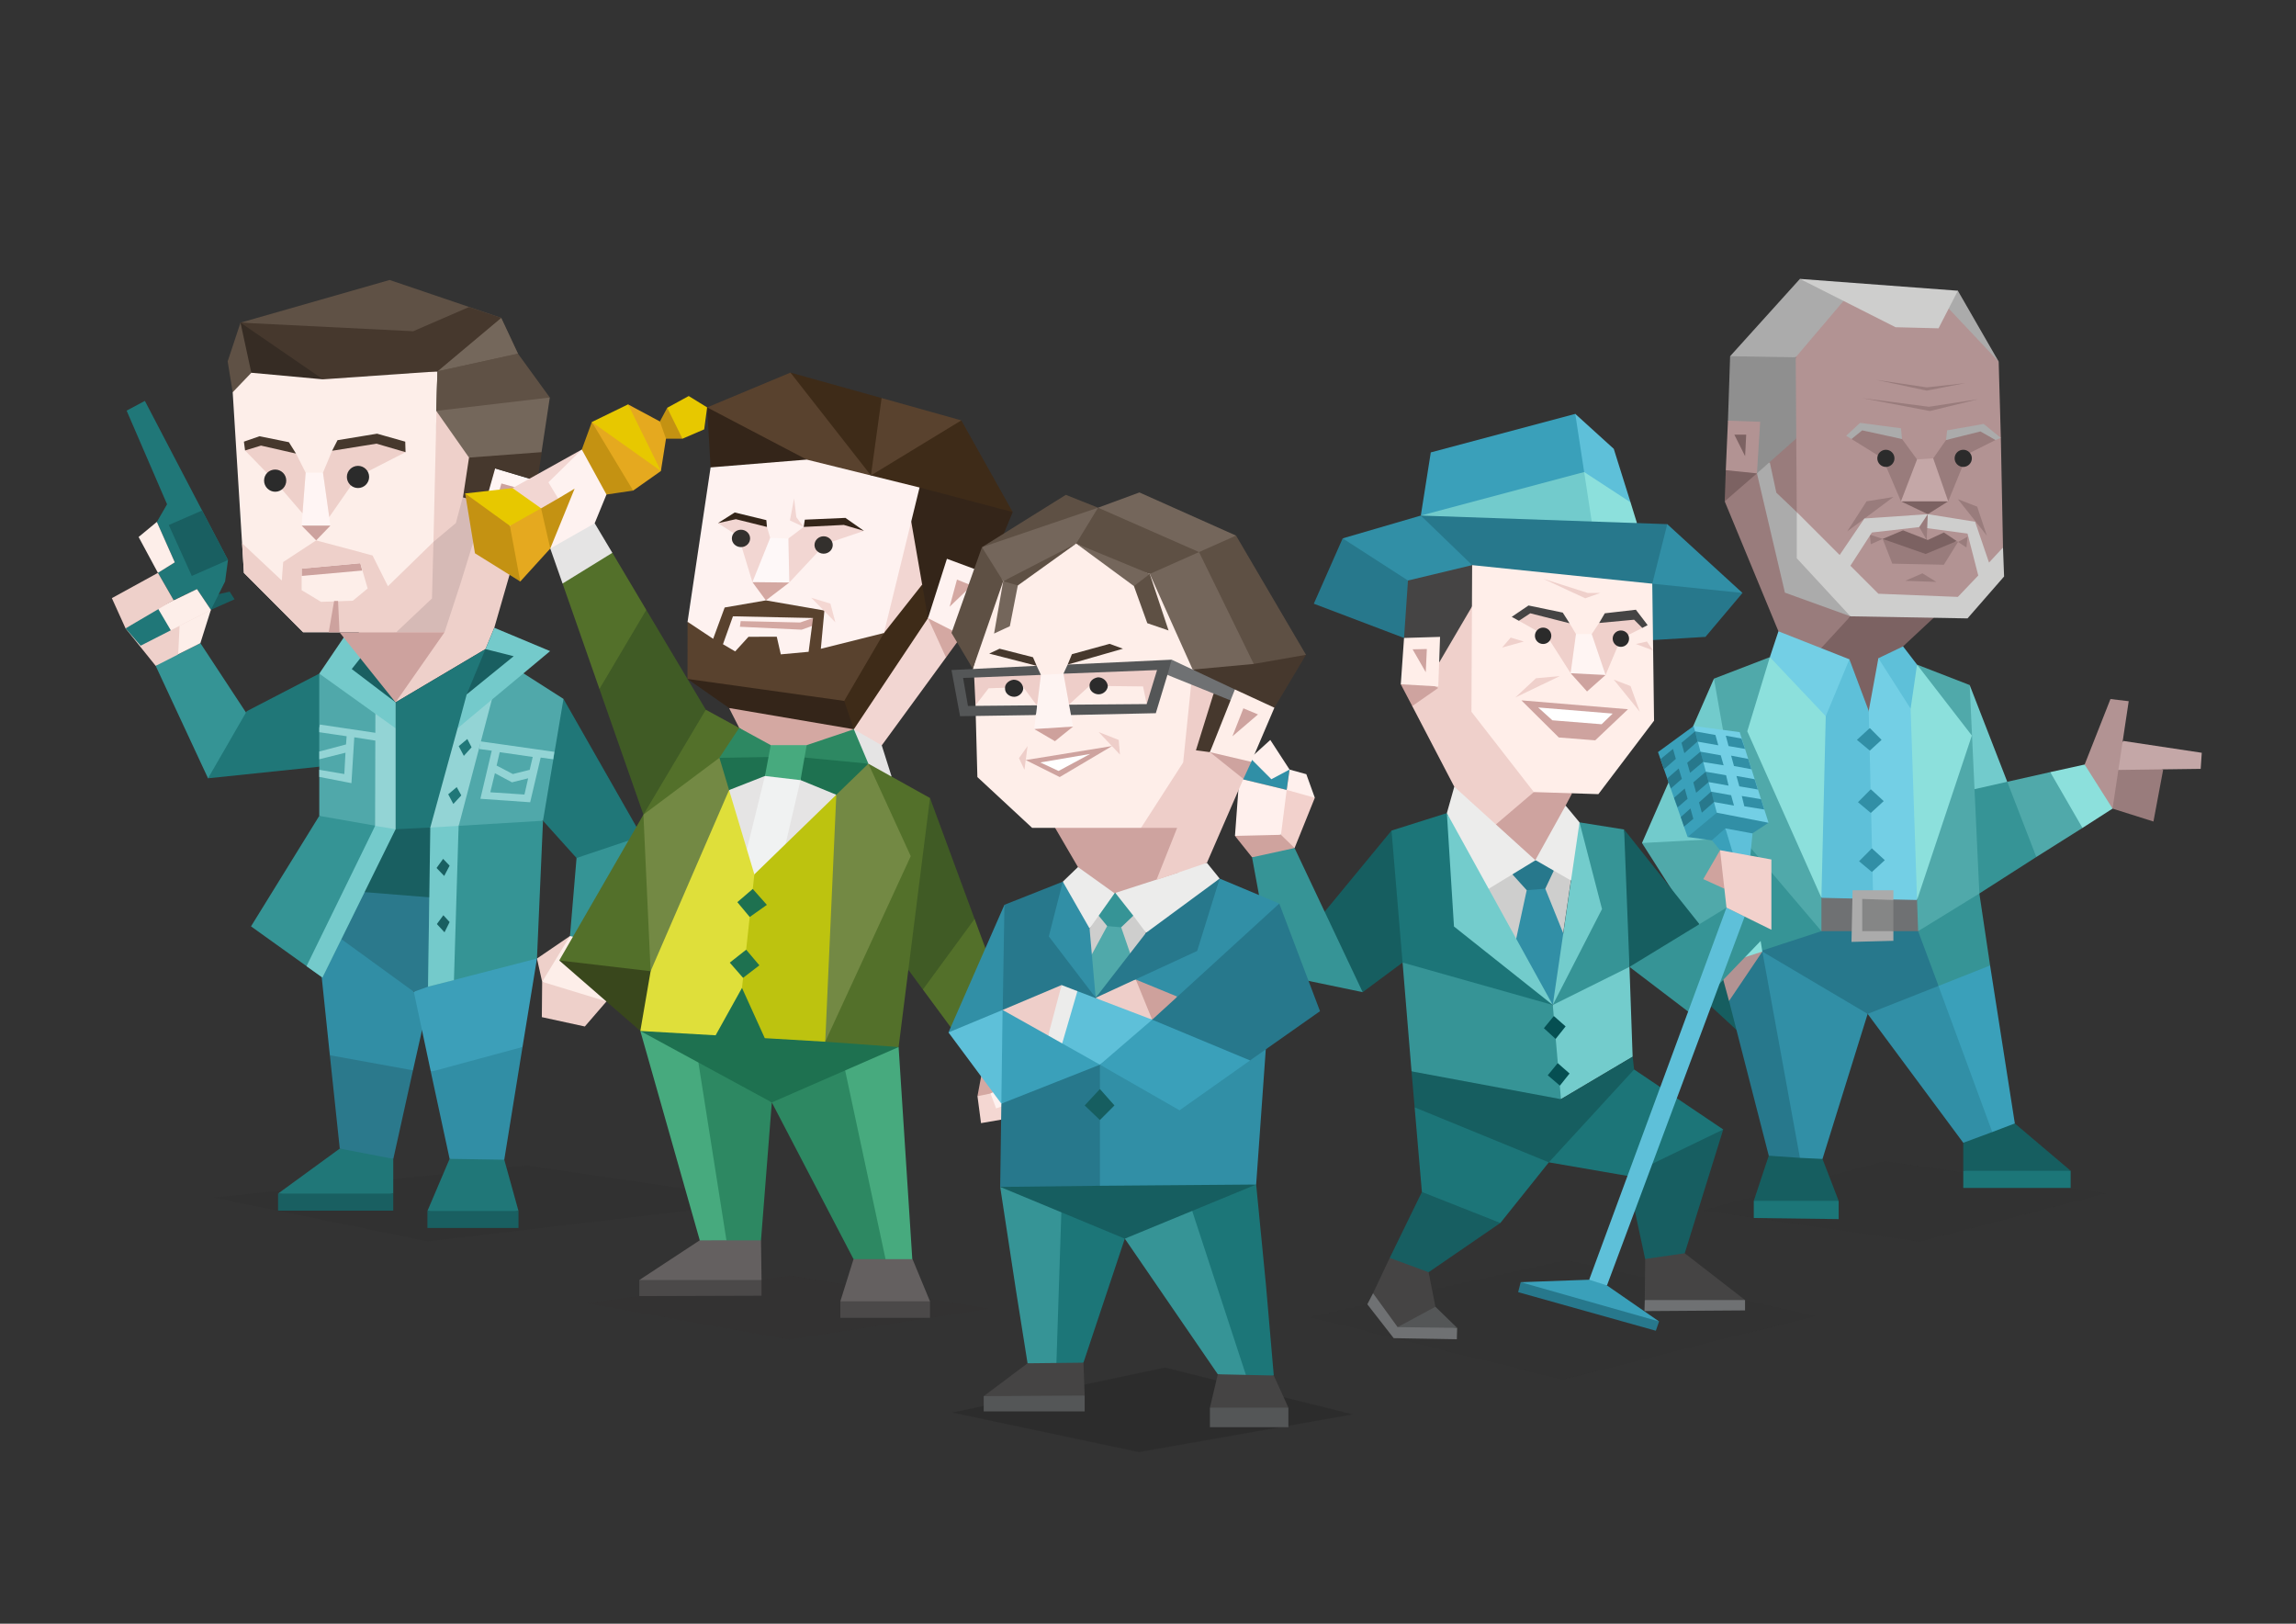 <?xml version="1.0" encoding="UTF-8"?>
<!DOCTYPE svg PUBLIC "-//W3C//DTD SVG 1.1//EN" "http://www.w3.org/Graphics/SVG/1.1/DTD/svg11.dtd">
<!-- Creator: CorelDRAW X8 -->
<svg xmlns="http://www.w3.org/2000/svg" xml:space="preserve" width="297mm" height="210mm" version="1.1" style="shape-rendering:geometricPrecision; text-rendering:geometricPrecision; image-rendering:optimizeQuality; fill-rule:evenodd; clip-rule:evenodd"
viewBox="0 0 29700 21000"
 xmlns:xlink="http://www.w3.org/1999/xlink">
 <rect x="0" y="0" width="29700" height="21000" fill="#333333" stroke="none"/>
 <defs>
  <style type="text/css">
   <![CDATA[
    .fil14 {fill:none}
    .fil56 {fill:#054F52}
    .fil6 {fill:#165E60}
    .fil49 {fill:#175E61}
    .fil28 {fill:#195F61}
    .fil48 {fill:#1C7578}
    .fil10 {fill:#1C7678}
    .fil65 {fill:#1E7150}
    .fil24 {fill:#207778}
    .fil13 {fill:#27788C}
    .fil22 {fill:#2B2B2B}
    .fil30 {fill:#2B798C}
    .fil64 {fill:#2D8862}
    .fil53 {fill:#308FA6}
    .fil29 {fill:#318EA5}
    .fil12 {fill:#318FA6}
    .fil84 {fill:#33302D}
    .fil81 {fill:#342519}
    .fil26 {fill:#359495}
    .fil37 {fill:#362C24}
    .fil9 {fill:#369496}
    .fil73 {fill:#39471C}
    .fil11 {fill:#3AA0BA}
    .fil31 {fill:#3C9FB9}
    .fil71 {fill:#3E2B18}
    .fil66 {fill:#405B25}
    .fil42 {fill:#454444}
    .fil36 {fill:#46382D}
    .fil63 {fill:#47AA7E}
    .fil61 {fill:#4B4949}
    .fil39 {fill:#50A8AA}
    .fil20 {fill:#50A9AA}
    .fil67 {fill:#53702A}
    .fil43 {fill:#545657}
    .fil82 {fill:#59422E}
    .fil91 {fill:#5E5044}
    .fil54 {fill:#5EBFD9}
    .fil5 {fill:#5EC0D9}
    .fil33 {fill:#5F5145}
    .fil62 {fill:#646060}
    .fil16 {fill:#6F7173}
    .fil8 {fill:#72CBCC}
    .fil76 {fill:#738944}
    .fil50 {fill:#73CCCC}
    .fil4 {fill:#73CFE5}
    .fil92 {fill:#74665B}
    .fil38 {fill:#74675B}
    .fil41 {fill:#74CACB}
    .fil3 {fill:#7C6262}
    .fil17 {fill:#858686}
    .fil19 {fill:#8CE0DC}
    .fil2 {fill:#8F8F8F}
    .fil40 {fill:#93D4D5}
    .fil0 {fill:#997C7C}
    .fil1 {fill:#ABABAB}
    .fil15 {fill:#B29393}
    .fil75 {fill:#BDC30F}
    .fil77 {fill:#C49212}
    .fil18 {fill:#C4A7A7}
    .fil35 {fill:#CDA29E}
    .fil88 {fill:#CEA19C}
    .fil44 {fill:#CEA39F}
    .fil21 {fill:#CECECD}
    .fil47 {fill:#CFA39E}
    .fil68 {fill:#D4A8A2}
    .fil32 {fill:#D6BAB6}
    .fil74 {fill:#DFDF3A}
    .fil78 {fill:#E5A91F}
    .fil70 {fill:#E5E4E4}
    .fil52 {fill:#E6E8E8}
    .fil79 {fill:#E7C800}
    .fil51 {fill:#ECECEB}
    .fil87 {fill:#EECEC9}
    .fil25 {fill:#EED0CA}
    .fil45 {fill:#EFD0CB}
    .fil72 {fill:#F0F2F2}
    .fil46 {fill:#F2D1CC}
    .fil69 {fill:#F2D6D2}
    .fil85 {fill:#F4D7D2}
    .fil27 {fill:#FDEEE9}
    .fil89 {fill:#FEEEE9}
    .fil80 {fill:#FEF2F0}
    .fil90 {fill:#FEF4F2}
    .fil83 {fill:#FEF8F8}
    .fil57 {fill:#FFEEE9}
    .fil55 {fill:#FFF0ED}
    .fil58 {fill:#FFF5F3}
    .fil34 {fill:#FFF5F4}
    .fil59 {fill:white}
    .fil23 {fill:#231F20;fill-opacity:0.102}
    .fil7 {fill:#2B2B2B;fill-opacity:0.102}
    .fil60 {fill:#33302D;fill-opacity:0.102}
    .fil86 {fill:#070908;fill-opacity:0.149}
   ]]>
  </style>
 </defs>
 <g id="Camada_x0020_1">
  <g id="_2593932133856">
   <g>
    <polygon class="fil0" points="23242,6956 23922,7720 23936,7971 23561,8540 23450,8499 23061,8346 23005,8165 22310,6484 22561,6108 23297,5455 "/>
    <polygon class="fil1" points="23242,6623 23408,7137 23923,7720 23936,7971 23089,7665 22727,6122 22811,5969 22894,5983 22978,6372 "/>
    <polygon class="fil2" points="23311,4760 23228,4621 22783,4468 22380,4607 22352,5441 22727,6122 23228,5678 23339,5455 "/>
    <polygon class="fil3" points="25034,7971 24617,8360 24506,8610 24339,9319 23992,9319 23742,8610 23450,8499 23936,7971 24868,7859 "/>
    <polygon class="fil4" points="24881,11250 24798,11640 24548,11765 24061,11751 24061,9430 24173,9194 24298,8513 24506,8610 24798,9069 "/>
    <polygon class="fil5" points="24173,9194 24228,11514 24061,11751 23742,11737 23561,11612 23422,11250 23533,9166 23742,8610 23923,8527 "/>
    <polygon class="fil6" points="22435,12654 22547,13140 22463,13321 21741,12654 22005,12460 22241,12487 "/>
    <polygon class="fil7" points="27244,15434 24826,16059 22019,15656 24381,15017 "/>
    <polygon class="fil8" points="25965,10111 25813,10305 25396,10347 25368,9041 25479,8860 "/>
    <path class="fil9" d="M25535 10208l430 -97 334 375 42 598 -737 472 -194 -139 -14 -1070 139 -139zm-3794 2446l278 -528 208 139 14 222 -500 167z"/>
    <path class="fil10" d="M23784 15531l-306 -97 -598 13 -194 84 0 222 1098 14 0 -236zm3001 -389l-375 -84 -750 14 -264 70 0 222 1389 0 0 -222z"/>
    <path class="fil6" d="M23575 14989l209 542 -1098 0 194 -584 153 -83 389 0 153 125zm2488 -459l722 612 -1389 0 0 -362 111 -194 389 -139 167 83z"/>
    <polygon class="fil11" points="25743,12487 26063,14530 25771,14641 25576,14558 24951,12793 25034,12640 25562,12418 "/>
    <polygon class="fil12" points="25396,14780 25771,14641 25034,12640 24200,12904 24159,13113 "/>
    <polygon class="fil13" points="22964,12418 23381,14822 23283,14975 22880,14947 22366,12946 22366,12765 22783,12195 "/>
    <line class="fil14" x1="23158" y1="14961" x2="21782" y2= "8888" />
    <polygon class="fil12" points="22797,12307 23283,14975 23575,14989 24159,13113 24020,12849 23103,12293 "/>
    <polygon class="fil15" points="22366,12946 22797,12307 22672,12279 22324,12390 22241,12487 "/>
    <polygon class="fil13" points="25076,12751 24159,13113 22797,12307 22894,12154 23547,11876 24784,11945 24909,12015 25090,12543 "/>
    <polygon class="fil9" points="25340,11528 25604,11556 25743,12487 25076,12751 24812,12043 24923,11806 "/>
    <polygon class="fil16" points="24923,11806 24826,12043 23561,12043 23422,11792 23561,11612 24798,11640 "/>
    <polygon class="fil17" points="24492,11640 24061,11584 24061,12084 24492,12043 "/>
    <polygon class="fil1" points="24492,11514 24492,11640 24089,11626 24089,12043 24492,12043 24492,12168 23950,12182 23964,11514 "/>
    <path class="fil12" d="M24339 9569l-152 139 -167 -139 167 -153 152 153zm28 792l-167 153 -166 -139 166 -167 167 153zm14 764l-167 153 -166 -139 166 -167 167 153z"/>
    <polygon class="fil5" points="24895,9055 24798,8596 24617,8360 24298,8513 24715,9166 "/>
    <polygon class="fil4" points="23923,8527 23617,9263 23158,8999 22894,8499 23005,8165 "/>
    <polygon class="fil0" points="27842,9861 27981,9958 27856,10625 27327,10458 27244,10153 27258,9861 "/>
    <polygon class="fil18" points="28481,9736 28467,9944 27397,9958 27258,9861 27466,9583 "/>
    <polygon class="fil15" points="27536,9069 27327,10458 27063,10305 26966,9888 27300,9041 "/>
    <polygon class="fil19" points="26521,9986 26966,9888 27327,10458 26938,10708 26577,10430 "/>
    <path class="fil20" d="M25965 10111l556 -125 417 722 -597 376 -376 -973zm-486 -1251l-681 -264 83 389 445 542 -458 1501 -70 612 14 403 792 -487 -125 -2696z"/>
    <polygon class="fil19" points="25507,9513 24798,11640 24715,9166 24798,8596 "/>
    <polygon class="fil3" points="22310,6484 22727,6122 22491,5942 22324,6081 "/>
    <polygon class="fil15" points="22769,5455 22352,5441 22324,6081 22727,6122 "/>
    <polygon class="fil3" points="22588,5622 22574,5900 22435,5622 "/>
    <polygon class="fil15" points="23242,6623 23353,6956 24270,7832 25396,7846 25799,7415 25910,7081 25882,5664 25854,4677 25298,3899 25020,3885 24701,4190 23978,3829 23672,3829 23200,4343 23228,4538 "/>
    <path class="fil1" d="M23853 3885l-625 736 -848 -14 903 -1000 445 125 125 153zm1473 -125l528 917 -681 -723 -55 -125 208 -69z"/>
    <polygon class="fil21" points="24520,4232 25076,4246 25326,3760 23283,3607 "/>
    <path class="fil0" d="M25813 5691l-362 181 -250 612 -208 -278 14 -278 166 -237 445 -152 195 152zm-1209 -13l194 264 0 236 -208 306 -237 -556 -403 -250 125 -167 529 167zm986 -515l-625 153 -876 -167 862 112 639 -98zm-167 -208l-500 97 -653 -139 653 97 500 -55z"/>
    <polygon class="fil3" points="24909,6400 25201,6484 24937,6650 24590,6484 "/>
    <polygon class="fil18" points="25007,5928 24798,5942 24590,6484 25201,6484 "/>
    <path class="fil0" d="M25576 6553l125 375 -375 -472 250 97zm-1084 -125l-597 445 250 -389 347 -56zm556 1098l-403 -14 223 -97 180 111zm403 -584l-153 84 14 -28 125 83 14 -139 0 0zm-1098 28l-166 -56 13 125 153 -69z"/>
    <polygon class="fil0" points="25145,7304 25326,7012 24353,6970 24478,7290 "/>
    <path class="fil21" d="M25910 7081l-181 195 -180 -528 -612 -98 -820 56 -320 472 -555 -555 0 597 694 751 1515 27 473 -542 -14 -375 0 0zm-320 362l-264 277 -1028 -41 -362 -362 278 -430 612 -70 625 84 139 542 0 0z"/>
    <polygon class="fil0" points="24923,6984 24937,6650 24826,6817 "/>
    <path class="fil22" d="M25396 5817c-62,0 -112,49 -112,111 0,61 50,111 112,111 61,0 111,-50 111,-111 0,-62 -50,-111 -111,-111zm-1001 0c-61,0 -111,49 -111,111 0,61 50,111 111,111 61,0 111,-50 111,-111 0,-62 -50,-111 -111,-111z"/>
    <path class="fil1" d="M25660 5483l222 181 -69 27 -195 -111 -445 111 14 -125 473 -83zm-1070 56l14 139 -515 -112 -139 112 -69 -42 180 -167 529 70z"/>
    <polygon class="fil3" points="25312,6998 24909,7165 24353,6970 24617,6859 24937,6984 25145,6887 "/>
    <polygon class="fil20" points="22727,9513 22950,8874 22894,8499 22171,8777 22116,9208 22380,10889 23325,11973 23561,12043 23561,11612 23450,10917 "/>
    <polygon class="fil9" points="23561,12043 22797,12293 22672,12209 22463,11000 22533,10834 "/>
    <polygon class="fil20" points="22019,12126 22199,12195 22644,12043 22727,11876 22533,10834 22380,10708 21490,10722 21240,10903 "/>
    <polygon class="fil19" points="22727,11876 22019,12126 22241,12487 22797,12307 "/>
    <polygon class="fil8" points="22171,8777 21240,10903 22533,10834 "/>
    <polygon class="fil19" points="23617,9263 22894,8499 22602,9458 23561,11612 "/>
   </g>
   <g>
    <polygon class="fil23" points="9835,15547 8835,15371 6807,15073 2761,15489 5533,16055 "/>
    <path class="fil24" d="M6523 14999l184 663 -589 110 -589 -110 287 -674 416 -250 291 261zm-1436 -11l0 449 -618 111 -872 -111 798 -582 365 -55 327 188z"/>
    <polygon class="fil25" points="2305,8462 2728,7887 2246,7762 1624,8127 2014,8612 2261,8598 "/>
    <polygon class="fil24" points="7289,9039 6946,9603 7024,10615 7458,11097 7962,11226 8301,10814 "/>
    <polygon class="fil26" points="8055,12286 8301,10814 7458,11097 7373,12106 7679,12452 "/>
    <polygon class="fil27" points="7373,12106 7101,12404 7013,12698 7418,13052 7845,12952 8055,12286 "/>
    <path class="fil25" d="M7845 12952l-280 324 -556 -121 4 -457 832 254zm-472 -846l-427 291 67 301 360 -592z"/>
    <polygon class="fil28" points="2728,7887 3034,7751 2971,7652 2827,7685 2735,7799 "/>
    <polygon class="fil26" points="2592,8318 2014,8612 2691,10066 3063,9901 3299,9393 "/>
    <path class="fil24" d="M3192 9198l-501 868 1439 -150 265 -358 -265 -846 -938 486zm-946 -1436l302 -143 180 268 184 -368 37 -276 -1075 -2058 -236 126 523 1211 -132 228 232 523 -218 136 203 353z"/>
    <polygon class="fil28" points="2614,6603 2183,6790 2481,7449 2949,7243 "/>
    <path class="fil27" d="M2261 7273l-218 136 -250 -464 236 -195 232 523zm467 614l-519 265 -169 -287 508 -246 180 268z"/>
    <polygon class="fil24" points="2209,8152 1819,8351 1624,8127 2040,7865 "/>
    <polygon class="fil28" points="3597,15437 5087,15437 5087,15658 3597,15658 "/>
    <polygon class="fil29" points="5087,12338 3862,11907 4130,12338 4267,13648 4694,13990 5342,13843 5459,13324 5570,13159 5353,12827 "/>
    <polygon class="fil30" points="4395,14855 5088,14988 5342,13843 4267,13648 "/>
    <polygon class="fil31" points="6946,12397 6652,11947 5353,12827 5573,13861 6159,13917 6759,13541 "/>
    <polygon class="fil29" points="5816,14988 6523,14999 6759,13541 5573,13862 "/>
    <polygon class="fil31" points="5205,12761 5087,12338 "/>
    <polygon class="fil30" points="4300,12062 5353,12827 5537,12761 6468,11951 5827,11627 5360,11241 4624,11531 "/>
    <polygon class="fil25" points="4569,8042 5117,9084 6280,8395 6394,8119 6847,6547 6402,6058 5658,4803 5566,7475 5135,8042 "/>
    <polygon class="fil32" points="5986,6430 5897,6765 5607,7008 5544,7398 5095,8178 5750,8178 5956,7549 6277,6511 "/>
    <polygon class="fil33" points="3010,5073 2945,4674 3111,4173 5040,3621 6483,4111 6700,4574 6387,4972 5658,4803 5330,4644 4189,4836 3492,4803 "/>
    <polygon class="fil27" points="3010,5073 3155,7409 3921,8178 5128,8178 5371,7641 5607,7008 5658,4806 5327,4644 4171,4847 3350,4718 "/>
    <polygon class="fil34" points="3954,6113 4178,6113 4274,6798 3902,6798 "/>
    <polygon class="fil35" points="3902,6798 4090,6989 4274,6798 "/>
    <path class="fil25" d="M5246 5848l-626 320 -361 519 -81 -574 118 -283 593 -162 357 180zm-1417 18l125 247 -41 526 -364 -423 -379 -390 198 -125 461 165z"/>
    <path class="fil22" d="M3703 6216c0,77 -62,144 -143,144 -77,0 -144,-63 -144,-144 0,-81 63,-143 144,-143 77,0 143,62 143,143zm928 -191c79,0 144,64 144,143 0,80 -65,144 -144,144 -79,0 -144,-64 -144,-144 0,-79 65,-143 144,-143z"/>
    <polygon class="fil36" points="3111,4173 3376,4718 4189,4836 5658,4803 4837,4324 "/>
    <polygon class="fil37" points="3251,4821 4178,4906 4222,4530 3111,4173 "/>
    <polygon class="fil38" points="5658,4803 6483,4111 6700,4574 "/>
    <polygon class="fil34" points="6196,6765 6748,6901 6946,6220 6402,6058 "/>
    <path class="fil35" d="M6376 6628l419 -290 -309 -85 -110 375zm-180 137l467 419 85 -283 -552 -136z"/>
    <polygon class="fil28" points="5529,15882 6707,15882 6707,15662 5529,15662 "/>
    <polygon class="fil39" points="7289,9039 6280,8395 5566,10703 6346,10825 7024,10615 "/>
    <polygon class="fil26" points="6946,12397 7024,10615 5566,10703 5537,12761 "/>
    <polygon class="fil39" points="5117,9084 4130,8712 4130,10552 4550,10825 5117,10725 "/>
    <polygon class="fil26" points="4171,12643 5117,10725 4130,10552 3247,11981 "/>
    <line class="fil14" x1="6946" y1="12397" x2="6468" y2= "14844" />
    <polygon class="fil28" points="5820,11627 5930,10707 5459,10239 5117,10725 4624,11531 "/>
    <polygon class="fil24" points="5930,10707 6280,8395 5117,9084 5117,10725 5566,10703 "/>
    <line class="fil14" x1="4130" y1="12338" x2="4395" y2= "14855" />
    <polygon class="fil40" points="5566,10703 5732,10851 5934,10681 6365,9039 6203,8977 5919,9419 "/>
    <polygon class="fil41" points="5566,10703 5537,12761 5872,12676 5930,10759 5934,10681 "/>
    <polygon class="fil28" points="6037,8981 6994,8506 6280,8395 "/>
    <polygon class="fil41" points="5919,9419 7116,8421 6394,8119 6280,8395 6645,8487 6037,8981 "/>
    <polygon class="fil40" points="4852,10681 4944,10869 5117,10725 5117,9419 4834,8977 4856,9231 "/>
    <polygon class="fil41" points="4852,10681 4804,10781 3965,12496 4171,12643 5117,10725 "/>
    <polygon class="fil28" points="4315,8712 5025,9198 5117,9084 4716,8259 "/>
    <polygon class="fil41" points="4716,8443 4598,8259 4447,8244 4130,8712 5117,9419 5117,9084 4550,8653 "/>
    <path class="fil24" d="M6045 9558l-111 92 66 126 100 -111 -55 -107zm-137 622l-110 93 66 125 103 -111 -59 -107z"/>
    <path class="fil28" d="M5732 11108l-85 118 99 103 70 -133 -84 -88zm3 729l-84 114 99 107 66 -133 -81 -88z"/>
    <polygon class="fil25" points="2043,7409 2246,7762 1624,8127 1447,7736 "/>
    <polygon class="fil27" points="2305,8462 2592,8318 2728,7887 2323,8093 "/>
    <path class="fil36" d="M6067 5918l-78 515 288 78 128 -453 545 162 59 -372 -372 -110 -567 180 -3 0 0 0zm338 140l0 -8 4 0 -4 8z"/>
    <polygon class="fil38" points="5658,4803 7112,5141 7005,5848 6067,5918 5643,5314 "/>
    <polygon class="fil33" points="7112,5141 5643,5314 5658,4803 6700,4574 "/>
    <polygon class="fil36" points="6067,3971 5345,4284 3111,4173 3803,4648 4178,4906 5658,4803 6483,4111 "/>
    <path class="fil40" d="M7171 9724l-957 -136 -15 99 162 22 -147 622 644 45 136 -578 162 22 15 -100 0 4 0 0zm-828 519l59 -243 220 118 210 -52 -48 210 -438 -29 -3 -4 0 0zm511 -287l-220 55 -210 -110 40 -173 427 62 -40 170 3 -4 0 0zm-2724 -537l0 51 354 52 -8 106 -346 92 0 100 339 -85 -15 276 -324 -55 0 92 416 81 37 -593 427 67 15 -100 -887 -132 -8 48z"/>
    <polygon class="fil35" points="3902,7354 3902,7449 4686,7379 4661,7284 "/>
    <path class="fil25" d="M5607 7008l-589 574 -199 -398 -729 -195 -427 280 -18 239 -513 -482 23 383 766 765 1207 0 460 -434 19 -736 0 4 0 0zm-1042 761l-412 15 -251 -151 0 -279 759 -70 95 327 -191 158 0 0z"/>
    <path class="fil35" d="M4392 8178l-19 -405 -51 0 -70 405 140 0zm725 906l633 -906 -1358 0 725 906z"/>
    <path class="fil36" d="M4296 5830l70 -137 512 -84 364 103 4 136 -376 -110 -574 92zm-467 36l-92 -147 -380 -77 -202 70 15 114 206 -63 453 103z"/>
   </g>
   <g>
    <polygon class="fil7" points="23482,17021 20261,16297 16939,17035 20210,17843 "/>
    <polygon class="fil16" points="18845,17321 18849,17174 18582,17132 18176,17095 17931,16768 17761,16726 17687,16869 18028,17307 "/>
    <polygon class="fil42" points="18480,16454 18568,16901 18536,17049 18079,17164 17761,16726 17977,16269 18231,16066 18439,16237 "/>
    <polygon class="fil43" points="18568,16901 18079,17164 18849,17174 "/>
    <polygon class="fil16" points="22573,16948 22573,16814 22407,16758 21438,16740 21276,16814 21272,16957 "/>
    <polygon class="fil42" points="21793,16209 22573,16814 21276,16814 21281,16283 21350,16177 21641,16126 "/>
    <polygon class="fil44" points="20192,10156 20335,10262 20252,10419 20252,10650 19966,11213 19791,11213 19357,10825 19325,10516 19772,10133 "/>
    <polygon class="fil5" points="20875,5805 21092,6497 20879,6530 20275,6161 20224,5621 20377,5353 "/>
    <polygon class="fil11" points="18508,5851 20377,5353 20492,6105 20400,6244 18826,6682 18379,6668 "/>
    <path class="fil13" d="M16995 7808l373 -845 513 111 530 355 -32 374 -217 448 -1167 -443zm5545 -139l-479 568 -679 41 -138 -124 -19 -863 213 -166 1102 544z"/>
    <polygon class="fil12" points="22540,7669 21373,7549 21281,7116 21336,6940 21567,6779 "/>
    <polygon class="fil45" points="19163,9173 19961,10142 19338,10673 19168,10650 18886,10401 18812,10175 18268,9132 18337,8767 19034,7609 19200,7803 "/>
    <polygon class="fil12" points="21830,10825 22462,10913 22877,10641 22171,10373 "/>
    <polygon class="fil46" points="16644,10216 16792,10179 17008,10318 16746,10968 16575,10931 16570,10797 16473,10438 "/>
    <polygon class="fil47" points="16746,10968 16529,11139 16196,11088 15975,10811 16303,10710 16570,10797 "/>
    <polygon class="fil48" points="22107,14830 21322,15185 21050,15208 20035,15033 20040,14830 20903,13792 21138,13832 22291,14608 "/>
    <polygon class="fil49" points="22291,14608 21050,15208 21281,16283 21793,16209 "/>
    <polygon class="fil4" points="22877,10641 22504,9469 21908,9390 21853,9519 22107,10433 22208,10511 "/>
    <path class="fil12" d="M22573 9686l-46 -134 -203 -37 36 134 213 37zm-439 553l-4 92 41 42 259 46 -37 -134 -259 -46 0 0zm-69 -258l-14 97 51 37 258 46 -32 -134 -263 -46 0 0zm-69 -259l-18 93 55 41 263 42 -37 -129 -263 -47 0 0zm-69 -263l-28 116 65 18 263 46 -37 -133 -263 -47 0 0zm729 490l-42 -134 -221 -42 37 134 226 42zm83 262l-42 -133 -235 -42 37 134 240 41 0 0zm83 259l-42 -134 -249 -41 33 133 258 42 0 0z"/>
    <polygon class="fil11" points="21908,9390 21447,9727 21830,10825 22208,10511 "/>
    <path class="fil13" d="M21479 9819l46 130 153 -134 -37 -129 -162 133zm88 249l46 130 143 -125 -41 -134 -148 129zm88 250l46 124 129 -111 -37 -133 -138 120 0 0zm87 249l42 124 120 -101 -37 -134 -125 111zm429 -194l-32 -129 -5 -5 -156 139 36 133 157 -138 0 0zm-106 -392l37 134 -161 138 -37 -134 161 -138zm-69 -259l37 130 -171 143 -37 -130 171 -143 0 0zm-69 -263l32 130 -171 152 -37 -134 176 -148z"/>
    <polygon class="fil9" points="21009,10728 20432,10636 20524,11702 20086,12998 20284,13100 20962,12763 21078,12500 21138,11711 "/>
    <polygon class="fil50" points="20086,12998 19947,13321 20017,14009 20192,14216 21119,13667 21078,12505 "/>
    <polygon class="fil48" points="20086,12998 18956,11859 18716,10516 18000,10742 17904,11139 17973,12117 18143,12449 18633,12763 19615,13003 "/>
    <polygon class="fil9" points="18143,12449 18259,13856 18420,14009 19994,14322 20192,14216 20086,12998 "/>
    <polygon class="fil21" points="19145,11563 19578,12223 20210,12140 20335,11287 20141,11083 19860,11125 19375,11254 "/>
    <polygon class="fil12" points="19869,11374 19989,11494 20294,12251 20086,12998 19569,12343 19749,11513 "/>
    <polygon class="fil13" points="20100,11259 19989,11494 19749,11513 19565,11310 19625,11157 19860,11125 20012,11125 "/>
    <polygon class="fil51" points="20432,10636 20252,10419 19860,11125 18812,10175 18716,10516 19145,11563 19864,11125 20321,11388 20469,11065 "/>
    <path class="fil50" d="M20432 10636l291 1121 -637 1241 346 -2362zm-1716 -120l92 1467 1278 1015 -1370 -2482z"/>
    <path class="fil6" d="M21009 10728l973 1223 -88 134 -585 369 -231 51 -69 -1777zm-3009 14l-867 1052 -41 231 263 586 272 221 516 -383 -143 -1707z"/>
    <path class="fil9" d="M17627 12832l-881 -1864 -550 120 277 1504 1154 240zm5287 -807l-1043 1084 -793 -604 1255 -766 166 13 268 120 147 153z"/>
    <polygon class="fil5" points="22642,11065 22670,10779 22319,10714 22291,10765 22379,11088 "/>
    <polygon class="fil11" points="22319,10714 22144,10867 22250,10996 22430,11083 "/>
    <polygon class="fil5" points="22333,11739 22568,11854 20787,16625 20621,16662 20557,16551 "/>
    <polygon class="fil47" points="22033,11370 22250,10996 22310,11111 22351,11370 22305,11494 "/>
    <path class="fil52" d="M15380 9436l9 -378 286 -268 -106 -599 161 -443 -373 346 32 590 -217 305 208 447zm-148 -1033l-55 -411 171 -300 -379 282 263 429z"/>
    <polygon class="fil48" points="20035,15033 19818,14710 18748,14073 18299,14322 18393,15416 18573,15642 19080,15826 19408,15817 "/>
    <polygon class="fil6" points="18259,13856 18299,14322 20035,15033 21138,13832 21119,13667 20192,14216 "/>
    <polygon class="fil49" points="18393,15416 17977,16269 18480,16454 19408,15817 "/>
    <polygon class="fil53" points="15592,9639 16681,9953 16644,10216 15527,9949 15454,9764 "/>
    <polygon class="fil54" points="15380,9579 15592,9639 15527,9949 15320,9902 "/>
    <path class="fil55" d="M16644 10216l-74 581 -595 14 55 -743 614 148zm37 -263l-37 263 364 102 -110 -305 -217 -60zm0 0l-249 -383 -259 235 273 273 235 -125z"/>
    <polygon class="fil56" points="20100,13141 20252,13275 20123,13437 19971,13298 "/>
    <polygon class="fil46" points="22914,12025 22914,11116 22250,10996 22333,11739 "/>
    <polygon class="fil56" points="20150,13750 20303,13884 20178,14041 20021,13907 "/>
    <polygon class="fil44" points="18605,8897 18268,9132 18120,8850 18337,8767 "/>
    <polygon class="fil42" points="19195,7582 18619,8564 18162,8251 18213,7508 18314,7273 19186,7093 "/>
    <polygon class="fil12" points="18379,6668 18988,7023 19043,7309 18213,7508 17368,6963 "/>
    <polygon class="fil8" points="20653,6322 20492,6105 18379,6668 18642,6788 20607,6857 20723,6747 "/>
    <polygon class="fil19" points="21175,6765 21073,6867 20607,6857 20492,6105 21092,6497 "/>
    <polygon class="fil13" points="21567,6779 18379,6668 19043,7309 19306,7462 21198,7642 21373,7549 "/>
    <polygon class="fil57" points="21396,9321 20676,10271 19841,10244 19034,9206 19043,7309 21373,7549 "/>
    <path class="fil45" d="M21244 8121l-106 -175 -452 111 -111 166 9 300 185 207 198 -470 277 -139zm-858 79l46 300 -115 207 -300 -470 -369 -208 161 -152 494 184 83 139z"/>
    <polygon class="fil44" points="20598,8652 20769,8730 20529,8943 20317,8707 "/>
    <polygon class="fil58" points="20589,8200 20769,8730 20317,8707 20386,8200 "/>
    <path class="fil42" d="M21161 7886l152 199 -69 36 -106 -106 -452 42 73 -125 402 -46zm-946 37l88 138 -508 -129 -147 97 -93 -51 217 -147 443 92z"/>
    <path class="fil22" d="M20967 8154c-58,0 -106,47 -106,106 0,58 48,106 106,106 59,0 106,-48 106,-106 0,-59 -47,-106 -106,-106zm-1006 -37c-58,0 -106,47 -106,106 0,59 48,106 106,106 59,0 106,-47 106,-106 0,-59 -47,-106 -106,-106z"/>
    <path class="fil45" d="M20700 7669l-194 69 -545 -253 577 184 162 0zm604 628l78 115 -221 -83 143 -32zm-1592 0l-281 78 110 -129 171 51zm1163 493l337 416 -120 -333 -217 -83zm-697 -46l-577 277 268 -249 309 -28z"/>
    <polygon class="fil44" points="21059,9173 19680,9058 20164,9538 20635,9575 "/>
    <polygon class="fil59" points="20861,9229 19897,9150 20081,9316 20718,9367 "/>
    <polygon class="fil57" points="18162,8251 18628,8237 18605,8878 18120,8850 "/>
    <polygon class="fil44" points="18457,8394 18273,8398 18443,8694 "/>
    <polygon class="fil13" points="21419,17211 21461,17091 21133,16957 20077,16652 19671,16583 19638,16712 "/>
    <polygon class="fil11" points="21461,17091 19671,16583 20557,16551 20787,16625 "/>
   </g>
   <g>
    <g>
     <polygon class="fil60" points="7590,16854 10226,16498 12798,16926 10211,17325 "/>
     <path class="fil61" d="M8270 16763l1581 -5 0 -203 -213 -108 -1009 0 -359 108 0 208zm2600 281l1160 0 0 -213 -156 -113 -741 0 -263 113 0 213z"/>
     <path class="fil62" d="M9052 16041l-782 514 1581 0 -7 -513 -153 -108 -518 0 -121 107zm2160 132l-171 112 -171 546 1160 0 -226 -546 -160 -98 -432 -14z"/>
     <polygon class="fil63" points="8283,13334 9052,16042 9397,16041 9494,15934 9180,13699 8668,13397 "/>
     <path class="fil64" d="M9180 13699l-146 42 363 2301 447 0 140 -1784 -237 -244 -567 -315zm931 348l-127 211 1057 2027 414 0 88 -161 -527 -2453 -905 376z"/>
     <polygon class="fil63" points="11455,16285 10910,13741 11394,13485 11624,13542 11801,16285 "/>
     <polygon class="fil65" points="9399,12777 9798,12777 10024,13308 10704,13315 11624,13542 9984,14258 8283,13334 8456,13194 9147,13220 "/>
     <polygon class="fil66" points="8323,10536 8547,10369 9054,9548 9130,9179 8360,7888 8175,7951 7778,8548 7754,8911 "/>
     <path class="fil67" d="M9130 9179l561 306 -26 152 -1103 911 -239 -12 807 -1357zm-1853 -1632l63 -189 385 -202 196 -6 439 738 -606 1023 -477 -1364z"/>
     <polygon class="fil68" points="9431,9157 9667,9085 11319,9328 11208,9529 10350,9750 10037,9750 9562,9414 "/>
     <polygon class="fil69" points="11771,6689 11572,6743 11118,8214 11434,8516 11164,9024 10891,8977 11045,9432 11005,9581 11069,9791 11233,9877 12237,8503 12274,8132 11975,7580 12120,7010 "/>
     <polygon class="fil70" points="11406,9640 11045,9432 11016,9736 11327,10084 11534,10045 "/>
     <polygon class="fil71" points="11434,8187 11046,8341 10723,8961 11045,9432 12004,7995 12036,7667 11929,7560 "/>
     <polygon class="fil66" points="12030,10321 11844,10561 11641,12209 11750,12543 11938,12798 12123,12782 12604,12150 12607,11885 "/>
     <polygon class="fil70" points="9431,10218 9338,10432 9625,11511 9891,11549 10807,10532 10818,10279 10754,10105 10395,9915 9931,9890 9532,10055 "/>
     <polygon class="fil72" points="10024,9895 9895,10036 9577,11329 9625,11511 9891,11549 10057,11364 10355,10089 10256,9908 "/>
     <polygon class="fil73" points="7487,12332 7234,12422 8283,13334 8456,13194 8589,12409 "/>
     <polygon class="fil67" points="10675,13473 11624,13542 12030,10321 11233,9877 11166,10156 11472,10979 10868,12544 "/>
     <polygon class="fil74" points="9431,10218 9758,11308 9891,11549 9811,12561 9598,12777 9257,13390 8283,13334 8416,12561 8522,11903 9201,10339 "/>
     <polygon class="fil75" points="10818,10279 9758,11308 9598,12777 9893,13427 10675,13473 10868,12544 10927,10384 "/>
     <polygon class="fil67" points="8323,10536 8429,10675 8522,11903 8416,12561 7234,12422 "/>
     <path class="fil76" d="M8323 10536l983 -735 152 7 74 247 -101 163 -1015 2343 -93 -2025zm2910 -659l548 1196 -1106 2400 143 -3194 117 -260 298 -142z"/>
     <polygon class="fil64" points="11045,9432 10435,9637 10316,9789 10754,9991 11233,9877 "/>
     <polygon class="fil65" points="10818,10279 10355,10089 10316,9789 11233,9877 "/>
     <polygon class="fil64" points="9562,9414 9970,9637 10024,9789 9612,9903 9306,9801 "/>
     <polygon class="fil65" points="9431,10218 9306,9801 10023,9789 9895,10036 "/>
     <polygon class="fil63" points="9970,9637 9895,10036 10355,10090 10435,9637 "/>
     <polygon class="fil67" points="12607,11885 11938,12798 12502,13562 12667,13574 13053,13359 13082,13170 "/>
     <polygon class="fil77" points="6846,6663 7118,7094 7273,7105 7579,6219 7486,6143 6853,6471 "/>
     <polygon class="fil69" points="6630,6313 6676,6472 6846,6663 7220,6447 7526,5814 "/>
     <path class="fil77" d="M7656 5458l-130 356 -57 116 230 441 146 25 345 -51 0 -228 -292 -544c0,0 -246,-108 -242,-115l0 0z"/>
     <polygon class="fil78" points="7656,5458 8190,6345 8549,6092 8177,5598 "/>
     <polygon class="fil79" points="8124,5230 7656,5458 8549,6092 8429,5586 "/>
     <polygon class="fil78" points="8536,5451 8124,5230 8549,6092 8615,5674 8642,5560 "/>
     <polygon class="fil77" points="8631,5274 8536,5451 8615,5674 8828,5674 8854,5446 "/>
     <polygon class="fil79" points="8909,5122 8631,5274 8828,5674 9109,5553 9147,5269 "/>
     <polygon class="fil80" points="7845,6396 7526,5814 7094,6238 7220,6447 7433,6320 7118,7094 7273,7105 7632,6915 "/>
     <polygon class="fil70" points="7118,7094 7693,6768 7921,7150 7277,7547 "/>
     <polygon class="fil79" points="6017,6382 6630,6313 6999,6574 6913,6776 6596,6801 6343,6763 6137,6629 "/>
     <polygon class="fil78" points="6503,7054 6596,6801 6999,6574 7118,7094 6730,7521 6596,7383 "/>
     <polygon class="fil77" points="6144,7156 6017,6382 6596,6801 6730,7521 "/>
     <polygon class="fil81" points="9192,6045 9441,6153 10397,6047 10783,5933 9733,5325 9147,5269 "/>
     <polygon class="fil82" points="9147,5269 10435,5944 10566,6026 11112,6211 11266,6149 11274,5756 10703,5148 10225,4819 "/>
     <polygon class="fil71" points="13100,6623 12435,5437 11819,5642 11266,6149 11629,6350 12564,6720 "/>
     <polygon class="fil81" points="11762,6327 11895,6305 13100,6623 12770,7423 12352,7465 12004,7995 11787,6744 11682,6591 "/>
     <polygon class="fil68" points="12237,8503 12004,7995 12275,7974 12444,8219 "/>
     <path class="fil80" d="M9192 6045l-298 1997 198 577 1471 115 871 -547 461 -1882 -1460 -361 -1243 101zm3057 1182l-245 768 440 224 328 -798 -523 -194z"/>
     <path class="fil68" d="M12379 7496l191 76 -286 275 95 -351zm-2646 33l174 236 303 -231 -244 -93 -233 88z"/>
     <path class="fil69" d="M9980 7132l-247 397 -181 -594 -265 -169 251 -98 383 147 42 141 17 176zm148 14l70 -181 198 -150 481 -75 299 126 -499 169 -467 499 -82 -388z"/>
     <polygon class="fil83" points="9963,6956 9733,7529 10210,7534 10198,6965 "/>
     <path class="fil81" d="M9913 6727l8 88 -402 -100 -232 51 217 -138 409 99zm498 -6l-15 94 519 -26 261 77 -240 -168 -525 23z"/>
     <polygon class="fil69" points="10272,6446 10301,6689 10396,6815 10218,6731 "/>
     <path class="fil84" d="M9585 7076c65,0 118,-50 118,-112 0,-62 -53,-113 -118,-113 -65,0 -118,51 -118,113 0,62 53,112 118,112zm1069 85c65,0 118,-50 118,-112 0,-62 -53,-113 -118,-113 -65,0 -118,51 -118,113 0,62 53,112 118,112z"/>
     <path class="fil65" d="M9538 11668l199 -171 183 206 -222 157 -160 -192zm-98 782l212 -167 171 202 -211 162 -172 -197z"/>
     <polygon class="fil68" points="9581,8033 10350,8051 10517,7993 10552,8079 10370,8144 9571,8106 "/>
     <path class="fil82" d="M8894 8042l331 220 149 -405 533 -92 757 131 -46 495 816 -204 -514 878 -177 109 -1303 -223 -547 -170 1 -739 0 0zm1623 -49l-1036 -22 -129 361 158 93 172 -189 366 -1 52 228 360 -33 57 -437 0 0z"/>
     <polygon class="fil81" points="9431,9157 8893,8781 10920,9065 11045,9432 "/>
     <polygon class="fil85" points="10494,7731 10806,8049 10742,7807 "/>
     <polygon class="fil68" points="12989,13861 12707,13840 12644,14177 12909,14279 13308,14063 "/>
     <polygon class="fil85" points="12644,14177 12813,14143 13541,14108 13556,14376 12690,14526 "/>
     <polygon class="fil80" points="12856,13633 12707,13840 13149,13962 12813,14143 12885,14335 13541,14108 13514,13817 13212,13523 "/>
     <polygon class="fil70" points="12502,13562 12707,13840 13212,13523 13082,13170 "/>
     <polygon class="fil82" points="12435,5437 11404,5148 11208,5325 11169,5643 11266,6149 "/>
     <polygon class="fil71" points="11404,5148 11266,6149 10225,4819 "/>
    </g>
   </g>
   <g>
    <polygon class="fil86" points="12316,18269 15069,17687 17500,18293 14731,18781 "/>
    <polygon class="fil9" points="12938,15351 13142,16688 13292,17632 13661,17758 13771,17624 13866,16004 13732,15587 13520,15406 "/>
    <path class="fil10" d="M16249 15320l-252 -134 -472 142 -133 243 -48 331 622 1872 181 102 330 -86 -102 -1180 -126 -1290zm-2108 236l-409 31 -71 2171 354 -134 535 -1604 -409 -464z"/>
    <polygon class="fil9" points="15140,15516 14550,16020 15753,17774 16147,17876 15392,15571 "/>
    <path class="fil42" d="M12725 18057l567 -425 723 -8 16 425 -110 32 -1031 7 -165 -31zm2926 149l102 -432 724 16 189 416 -189 48 -669 0 -157 -48z"/>
    <path class="fil43" d="M14031 18049l0 205 -1306 0 0 -197 1306 -8zm1620 409l1015 0 0 -252 -1015 0 0 252z"/>
    <polygon class="fil6" points="12938,15351 14550,16020 16249,15320 14228,15162 "/>
    <polygon class="fil12" points="12993,11702 13323,13259 12269,13353 "/>
    <polygon class="fil13" points="13748,11403 12993,11702 12969,13173 14173,12905 13724,12087 "/>
    <polygon class="fil12" points="15313,12229 14173,12905 14786,13432 16422,11953 16548,11686 15777,11363 "/>
    <polygon class="fil87" points="14904,13188 14888,12905 14692,12669 14495,12685 14173,12905 14456,13102 "/>
    <polygon class="fil88" points="15227,12889 14692,12669 14904,13188 15093,13133 "/>
    <polygon class="fil13" points="12953,14274 12938,15351 14228,15336 14314,15194 14306,14132 14251,13715 13567,13833 "/>
    <polygon class="fil12" points="14228,13770 14228,15336 16249,15320 16383,13440 15250,14179 "/>
    <polygon class="fil6" points="14031,14297 14228,14486 14416,14297 14228,14085 "/>
    <polygon class="fil11" points="12828,13747 12953,14274 14228,13770 13724,13275 12969,13062 "/>
    <polygon class="fil5" points="14228,13770 13740,13495 13771,13086 13937,12819 14904,13188 14786,13432 "/>
    <polygon class="fil13" points="17075,13078 16170,13715 15132,13503 14904,13188 16548,11686 "/>
    <polygon class="fil5" points="12269,13353 12969,13062 12953,14274 "/>
    <polygon class="fil11" points="14904,13188 14228,13770 15258,14360 16170,13715 "/>
    <polygon class="fil87" points="13559,13393 13724,13062 13732,12740 12969,13062 "/>
    <path class="fil51" d="M13937 12819l-197 676 -181 -102 173 -653 205 79zm487 -1275l-173 -275 -307 -55 -196 189 94 440 252 165 220 -196 110 -268zm401 520l-314 -268 -87 -252 378 -283 810 -102 165 204 -558 551 -394 150z"/>
    <polygon class="fil21" points="13984,12213 14094,12008 14212,11843 14424,11914 14660,11843 14825,12064 14660,12449 14408,12103 14054,12472 "/>
    <polygon class="fil20" points="14054,12472 14322,11977 14424,11914 14503,11993 14660,12449 14173,12905 "/>
    <polygon class="fil9" points="14212,11843 14322,11977 14503,11993 14660,11843 14424,11544 "/>
    <polygon class="fil12" points="13567,12111 14173,12905 14094,12008 13748,11403 "/>
    <polygon class="fil13" points="15777,11363 14825,12064 14173,12905 15486,12299 "/>
    <polygon class="fil44" points="13646,10703 13944,11214 14416,11552 15242,11285 15439,11017 15344,10506 13779,10593 "/>
    <polygon class="fil87" points="14959,11381 15612,11159 16084,10074 15848,8650 15415,8461 14760,10707 15227,10707 "/>
    <polygon class="fil89" points="13351,10707 14760,10707 15305,9861 15428,8660 15533,8217 15022,7266 13976,6864 12945,7384 12584,8650 12599,8705 12694,8854 12619,9122 12622,9260 12643,10050 "/>
    <polygon class="fil88" points="13378,9429 13646,9586 13881,9397 13614,9318 "/>
    <path class="fil87" d="M12619 9122l169 -220 448 -16 174 236 125 -276 -70 -117 -866 -24 20 417zm1137 -409l-95 133 165 268 268 -244 692 8 47 228 220 -511 -1297 118zm-464 936l-40 307 -71 -150 111 -157zm920 -181l275 291 -16 -189 -259 -102z"/>
    <polygon class="fil44" points="13268,9830 13708,10050 14385,9649 "/>
    <polygon class="fil59" points="13457,9861 14102,9751 13693,9971 "/>
    <path class="fil43" d="M12308 8666l1102 -55 55 118 -1007 39 63 362 889 -8 39 55 -55 71 -975 15 -111 -597zm2848 -134l23 134 -78 63 -150 495 -1101 24 -63 -71 39 -63 1007 -8 134 -440 -1211 47 55 -118 1345 -63z"/>
    <polygon class="fil90" points="13465,8729 13378,9429 13881,9397 13756,8713 "/>
    <path class="fil36" d="M12930 8390l-134 63 614 158 -48 -111 -432 -110zm936 71l-55 134 715 -205 -173 -63 -487 134z"/>
    <path class="fil22" d="M13119 9012c62,0 117,-55 117,-110 -7,-63 -55,-111 -125,-111 -63,8 -118,56 -110,118 0,56 55,103 118,103l0 0z"/>
    <polygon class="fil36" points="15651,9728 15470,9704 15698,8972 15974,8917 15927,9208 "/>
    <polygon class="fil36" points="16894,8469 16485,9153 15919,9067 15428,8660 15793,8516 16571,8367 "/>
    <polygon class="fil16" points="15919,9059 15101,8729 15156,8532 15974,8917 16013,9027 "/>
    <polygon class="fil44" points="16084,10074 15651,9728 15895,9712 16186,9853 "/>
    <polygon class="fil89" points="16186,9853 15651,9728 15974,8917 16485,9153 "/>
    <polygon class="fil44" points="16084,9161 16273,9240 15942,9523 "/>
    <polygon class="fil91" points="15989,6927 15171,6990 15840,8390 16218,8587 16894,8469 "/>
    <polygon class="fil92" points="14873,7423 15179,6975 15510,7140 16218,8587 15428,8660 "/>
    <polygon class="fil91" points="13921,7030 14432,7297 14873,7423 15510,7140 14865,6581 14204,6566 13881,6825 "/>
    <polygon class="fil92" points="14739,6369 14204,6566 15510,7140 15989,6927 "/>
    <polygon class="fil91" points="12702,7077 13653,6943 14204,6566 13787,6400 "/>
    <polygon class="fil92" points="12788,7305 12702,7077 14204,6566 13921,7030 13354,7384 12977,7517 "/>
    <polygon class="fil91" points="12702,7077 12977,7517 12584,8650 12308,8186 "/>
    <polygon class="fil92" points="13063,8099 12859,8194 12977,7517 13126,7502 13166,7572 "/>
    <path class="fil91" d="M13921 7030l-755 542 -189 -55 944 -487zm747 550l39 -118 166 -39 243 731 -275 -94 -173 -480z"/>
    <polygon class="fil92" points="13921,7030 14668,7580 14873,7423 "/>
    <path class="fil22" d="M14212 8980c63,0 118,-55 118,-110 -8,-63 -63,-110 -126,-110 -63,8 -118,55 -110,118 0,55 55,102 118,102z"/>
   </g>
  </g>
 </g>
</svg>
